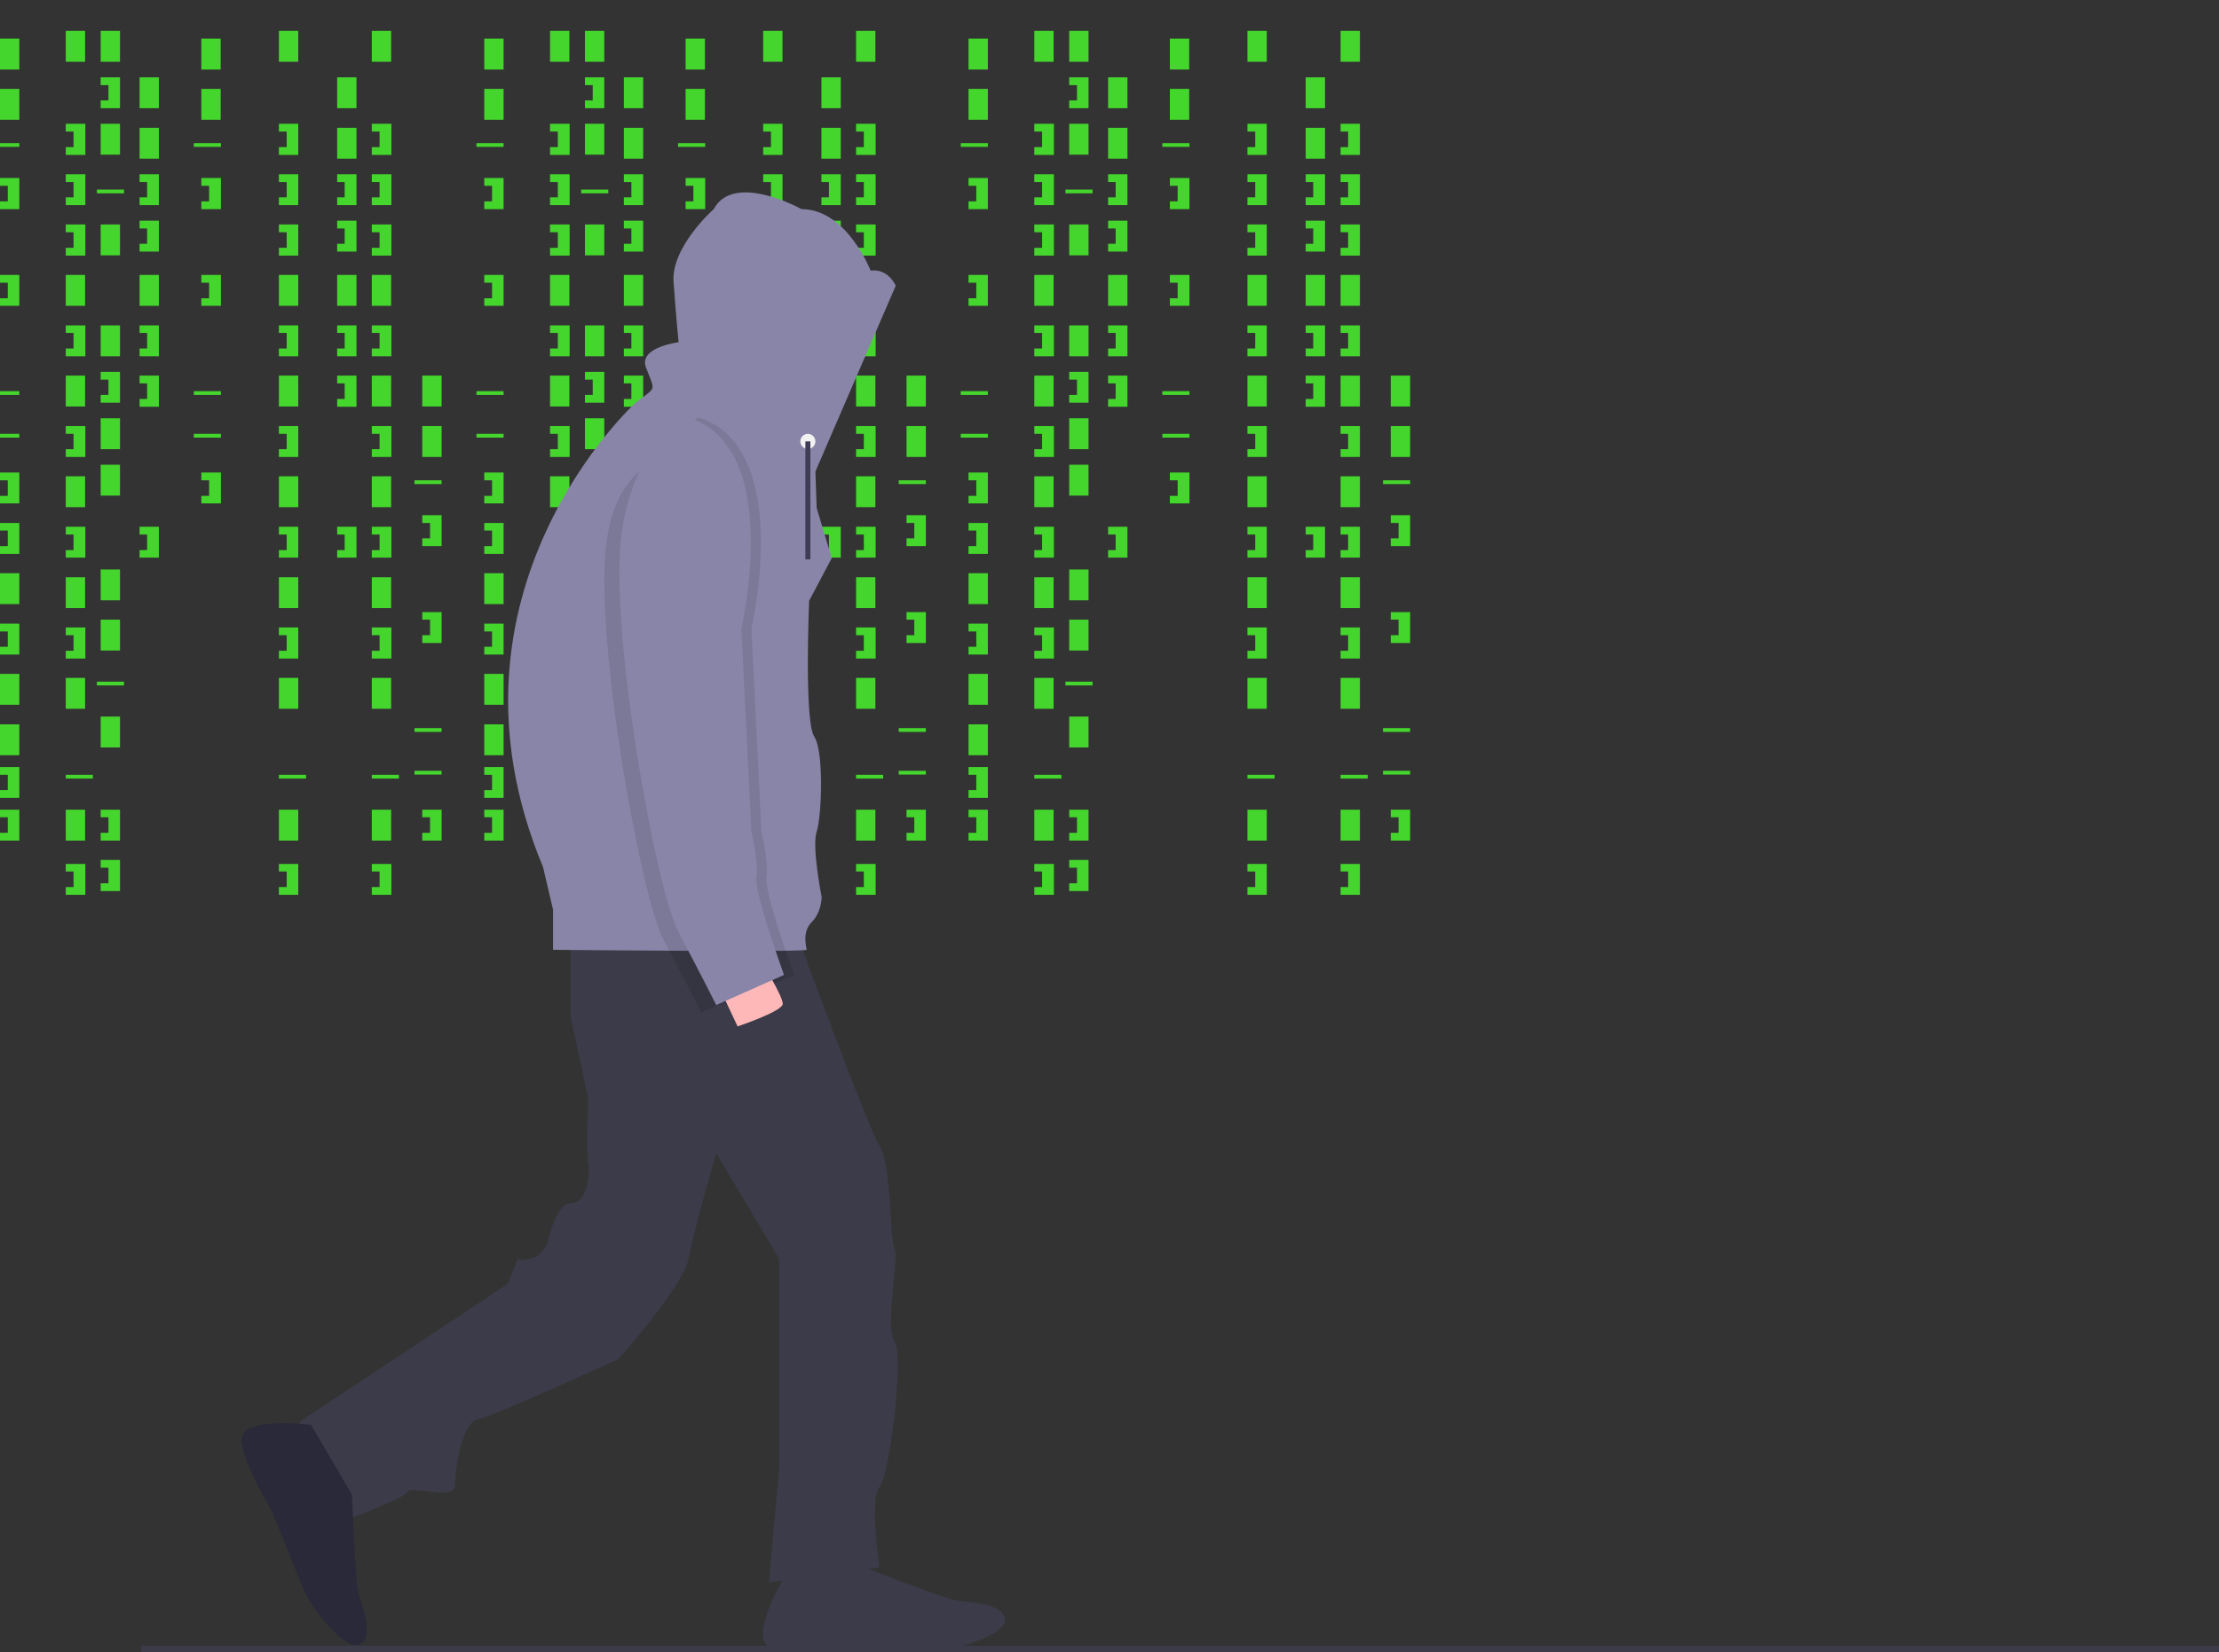 <?xml version="1.0" encoding="utf-8"?>
<!-- Generator: Adobe Illustrator 24.0.0, SVG Export Plug-In . SVG Version: 6.00 Build 0)  -->
<svg version="1.1" id="a3f4169a-5e5e-4255-abcc-1b8759c50498"
	 xmlns="http://www.w3.org/2000/svg" xmlns:xlink="http://www.w3.org/1999/xlink" x="0px" y="0px" viewBox="0 0 883.9 658.1"
	 style="enable-background:new 0 0 883.9 658.1;" xml:space="preserve">
<rect x="0" y="0" width="883.9" height="658.1" fill="#333333" stroke="none"/>
<style type="text/css">
	.st0{fill:#3F3D56;fill-opacity:0;}
	.st1{fill:#44D62C;}
	.st2{fill:#3B3B49;}
	.st3{fill:#29293A;}
	.st4{fill:#8985A8;}
	.st5{opacity:0.1;enable-background:new    ;}
	.st6{fill:#F2F2F2;}
	.st7{fill:#3F3D56;}
	.st8{fill:#FFB8B8;}
</style>
<title>hacker_mind</title>
<rect y="-1.6" class="st0" width="584" height="419.7"/>
<rect y="15.4" class="st1" width="7.7" height="12.3"/>
<rect x="26.2" y="12.3" class="st1" width="7.7" height="12.3"/>
<rect x="40.1" y="12.3" class="st1" width="7.7" height="12.3"/>
<rect x="40.1" y="49.3" class="st1" width="7.7" height="12.3"/>
<rect x="55.6" y="30.8" class="st1" width="7.7" height="12.3"/>
<rect x="55.6" y="50.9" class="st1" width="7.7" height="12.3"/>
<rect x="40.1" y="89.4" class="st1" width="7.7" height="12.3"/>
<rect x="55.6" y="109.5" class="st1" width="7.7" height="12.3"/>
<rect x="40.1" y="185.1" class="st1" width="7.7" height="12.3"/>
<rect x="26.2" y="109.5" class="st1" width="7.7" height="12.3"/>
<rect y="35.4" class="st1" width="7.7" height="12.3"/>
<rect y="228.3" class="st1" width="7.7" height="12.3"/>
<rect y="268.4" class="st1" width="7.7" height="12.3"/>
<rect y="288.5" class="st1" width="7.7" height="12.3"/>
<rect x="-3.1" y="57" class="st1" width="10.8" height="1.5"/>
<rect x="38.6" y="75.5" class="st1" width="10.8" height="1.5"/>
<rect x="-3.1" y="155.8" class="st1" width="10.8" height="1.5"/>
<rect x="-3.1" y="172.8" class="st1" width="10.8" height="1.5"/>
<rect x="38.6" y="271.5" class="st1" width="10.8" height="1.5"/>
<rect x="26.2" y="308.6" class="st1" width="10.8" height="1.5"/>
<polygon class="st1" points="0,70.9 0,74 3.1,74 3.1,80.2 0,80.2 0,83.3 7.7,83.3 7.7,70.9 "/>
<polygon class="st1" points="26.2,49.3 26.2,52.4 29.3,52.4 29.3,58.6 26.2,58.6 26.2,61.7 34,61.7 34,49.3 "/>
<polygon class="st1" points="55.6,69.4 55.6,72.5 58.6,72.5 58.6,78.6 55.6,78.6 55.6,81.7 63.3,81.7 63.3,69.4 "/>
<polygon class="st1" points="55.6,129.6 55.6,132.6 58.6,132.6 58.6,138.8 55.6,138.8 55.6,141.9 63.3,141.9 63.3,129.6 "/>
<polygon class="st1" points="55.6,149.6 55.6,152.7 58.6,152.7 58.6,158.9 55.6,158.9 55.6,162 63.3,162 63.3,149.6 "/>
<polygon class="st1" points="55.6,87.9 55.6,91 58.6,91 58.6,97.1 55.6,97.1 55.6,100.2 63.3,100.2 63.3,87.9 "/>
<polygon class="st1" points="40.1,30.8 40.1,33.9 43.2,33.9 43.2,40 40.1,40 40.1,43.1 47.8,43.1 47.8,30.8 "/>
<rect x="40.1" y="129.6" class="st1" width="7.7" height="12.3"/>
<rect x="40.1" y="166.6" class="st1" width="7.7" height="12.3"/>
<polygon class="st1" points="40.1,148.1 40.1,151.2 43.2,151.2 43.2,157.3 40.1,157.3 40.1,160.4 47.8,160.4 47.8,148.1 "/>
<polygon class="st1" points="26.2,69.4 26.2,72.5 29.3,72.5 29.3,78.6 26.2,78.6 26.2,81.7 34,81.7 34,69.4 "/>
<polygon class="st1" points="26.2,89.4 26.2,92.5 29.3,92.5 29.3,98.7 26.2,98.7 26.2,101.8 34,101.8 34,89.4 "/>
<rect x="26.2" y="149.6" class="st1" width="7.7" height="12.3"/>
<polygon class="st1" points="26.2,129.6 26.2,132.6 29.3,132.6 29.3,138.8 26.2,138.8 26.2,141.9 34,141.9 34,129.6 "/>
<rect x="26.2" y="189.7" class="st1" width="7.7" height="12.3"/>
<polygon class="st1" points="26.2,169.7 26.2,172.8 29.3,172.8 29.3,178.9 26.2,178.9 26.2,182 34,182 34,169.7 "/>
<rect x="26.2" y="229.9" class="st1" width="7.7" height="12.3"/>
<rect x="40.1" y="226.8" class="st1" width="7.7" height="12.3"/>
<polygon class="st1" points="26.2,209.8 26.2,212.9 29.3,212.9 29.3,219.1 26.2,219.1 26.2,222.1 34,222.1 34,209.8 "/>
<polygon class="st1" points="55.6,209.8 55.6,212.9 58.6,212.9 58.6,219.1 55.6,219.1 55.6,222.1 63.3,222.1 63.3,209.8 "/>
<rect x="134.3" y="30.8" class="st1" width="7.7" height="12.3"/>
<rect x="134.3" y="50.9" class="st1" width="7.7" height="12.3"/>
<rect x="134.3" y="109.5" class="st1" width="7.7" height="12.3"/>
<polygon class="st1" points="134.3,69.4 134.3,72.5 137.3,72.5 137.3,78.6 134.3,78.6 134.3,81.7 142,81.7 142,69.4 "/>
<polygon class="st1" points="134.3,129.6 134.3,132.6 137.3,132.6 137.3,138.8 134.3,138.8 134.3,141.9 142,141.9 142,129.6 "/>
<polygon class="st1" points="134.3,149.6 134.3,152.7 137.3,152.7 137.3,158.9 134.3,158.9 134.3,162 142,162 142,149.6 "/>
<polygon class="st1" points="134.3,87.9 134.3,91 137.3,91 137.3,97.1 134.3,97.1 134.3,100.2 142,100.2 142,87.9 "/>
<polygon class="st1" points="134.3,209.8 134.3,212.9 137.3,212.9 137.3,219.1 134.3,219.1 134.3,222.1 142,222.1 142,209.8 "/>
<rect x="26.2" y="270" class="st1" width="7.7" height="12.3"/>
<rect x="40.1" y="246.8" class="st1" width="7.7" height="12.3"/>
<rect x="26.2" y="322.5" class="st1" width="7.7" height="12.3"/>
<rect x="40.1" y="285.4" class="st1" width="7.7" height="12.3"/>
<polygon class="st1" points="26.2,249.9 26.2,253 29.3,253 29.3,259.2 26.2,259.2 26.2,262.3 34,262.3 34,249.9 "/>
<polygon class="st1" points="26.2,344.1 26.2,347.1 29.3,347.1 29.3,353.3 26.2,353.3 26.2,356.4 34,356.4 34,344.1 "/>
<rect x="111.1" y="12.3" class="st1" width="7.7" height="12.3"/>
<rect x="111.1" y="109.5" class="st1" width="7.7" height="12.3"/>
<rect x="111.1" y="308.6" class="st1" width="10.8" height="1.5"/>
<polygon class="st1" points="111.1,49.3 111.1,52.4 114.2,52.4 114.2,58.6 111.1,58.6 111.1,61.7 118.8,61.7 118.8,49.3 "/>
<polygon class="st1" points="111.1,69.4 111.1,72.5 114.2,72.5 114.2,78.6 111.1,78.6 111.1,81.7 118.8,81.7 118.8,69.4 "/>
<polygon class="st1" points="111.1,89.4 111.1,92.5 114.2,92.5 114.2,98.7 111.1,98.7 111.1,101.8 118.8,101.8 118.8,89.4 "/>
<rect x="111.1" y="149.6" class="st1" width="7.7" height="12.3"/>
<polygon class="st1" points="111.1,129.6 111.1,132.6 114.2,132.6 114.2,138.8 111.1,138.8 111.1,141.9 118.8,141.9 118.8,129.6 "/>
<rect x="111.1" y="189.7" class="st1" width="7.7" height="12.3"/>
<polygon class="st1" points="111.1,169.7 111.1,172.8 114.2,172.8 114.2,178.9 111.1,178.9 111.1,182 118.8,182 118.8,169.7 "/>
<rect x="111.1" y="229.9" class="st1" width="7.7" height="12.3"/>
<polygon class="st1" points="111.1,209.8 111.1,212.9 114.2,212.9 114.2,219.1 111.1,219.1 111.1,222.1 118.8,222.1 118.8,209.8 "/>
<rect x="111.1" y="270" class="st1" width="7.7" height="12.3"/>
<rect x="111.1" y="322.5" class="st1" width="7.7" height="12.3"/>
<polygon class="st1" points="111.1,249.9 111.1,253 114.2,253 114.2,259.2 111.1,259.2 111.1,262.3 118.8,262.3 118.8,249.9 "/>
<polygon class="st1" points="111.1,344.1 111.1,347.1 114.2,347.1 114.2,353.3 111.1,353.3 111.1,356.4 118.8,356.4 118.8,344.1 "/>
<rect x="148.1" y="12.3" class="st1" width="7.7" height="12.3"/>
<rect x="148.1" y="109.5" class="st1" width="7.7" height="12.3"/>
<rect x="148.1" y="308.6" class="st1" width="10.8" height="1.5"/>
<polygon class="st1" points="148.1,49.3 148.1,52.4 151.2,52.4 151.2,58.6 148.1,58.6 148.1,61.7 155.9,61.7 155.9,49.3 "/>
<polygon class="st1" points="148.1,69.4 148.1,72.5 151.2,72.5 151.2,78.6 148.1,78.6 148.1,81.7 155.9,81.7 155.9,69.4 "/>
<polygon class="st1" points="148.1,89.4 148.1,92.5 151.2,92.5 151.2,98.7 148.1,98.7 148.1,101.8 155.9,101.8 155.9,89.4 "/>
<rect x="148.1" y="149.6" class="st1" width="7.7" height="12.3"/>
<polygon class="st1" points="148.1,129.6 148.1,132.6 151.2,132.6 151.2,138.8 148.1,138.8 148.1,141.9 155.9,141.9 155.9,129.6 "/>
<rect x="148.1" y="189.7" class="st1" width="7.7" height="12.3"/>
<polygon class="st1" points="148.1,169.7 148.1,172.8 151.2,172.8 151.2,178.9 148.1,178.9 148.1,182 155.9,182 155.9,169.7 "/>
<rect x="148.1" y="229.9" class="st1" width="7.7" height="12.3"/>
<polygon class="st1" points="148.1,209.8 148.1,212.9 151.2,212.9 151.2,219.1 148.1,219.1 148.1,222.1 155.9,222.1 155.9,209.8 "/>
<rect x="148.1" y="270" class="st1" width="7.7" height="12.3"/>
<rect x="148.1" y="322.5" class="st1" width="7.7" height="12.3"/>
<polygon class="st1" points="148.1,249.9 148.1,253 151.2,253 151.2,259.2 148.1,259.2 148.1,262.3 155.9,262.3 155.9,249.9 "/>
<polygon class="st1" points="148.1,344.1 148.1,347.1 151.2,347.1 151.2,353.3 148.1,353.3 148.1,356.4 155.9,356.4 155.9,344.1 "/>
<polygon class="st1" points="40.1,322.5 40.1,325.5 43.2,325.5 43.2,331.7 40.1,331.7 40.1,334.8 47.8,334.8 47.8,322.5 "/>
<polygon class="st1" points="40.1,342.5 40.1,345.6 43.2,345.6 43.2,351.8 40.1,351.8 40.1,354.9 47.8,354.9 47.8,342.5 "/>
<polygon class="st1" points="0,109.5 0,112.6 3.1,112.6 3.1,118.8 0,118.8 0,121.8 7.7,121.8 7.7,109.5 "/>
<polygon class="st1" points="0,188.2 0,191.3 3.1,191.3 3.1,197.5 0,197.5 0,200.5 7.7,200.5 7.7,188.2 "/>
<polygon class="st1" points="0,208.3 0,211.3 3.1,211.3 3.1,217.5 0,217.5 0,220.6 7.7,220.6 7.7,208.3 "/>
<polygon class="st1" points="0,248.4 0,251.5 3.1,251.5 3.1,257.6 0,257.6 0,260.7 7.7,260.7 7.7,248.4 "/>
<polygon class="st1" points="0,305.5 0,308.6 3.1,308.6 3.1,314.7 0,314.7 0,317.8 7.7,317.8 7.7,305.5 "/>
<polygon class="st1" points="0,322.5 0,325.5 3.1,325.5 3.1,331.7 0,331.7 0,334.8 7.7,334.8 7.7,322.5 "/>
<rect x="80.2" y="15.4" class="st1" width="7.7" height="12.3"/>
<rect x="80.2" y="35.4" class="st1" width="7.7" height="12.3"/>
<rect x="77.2" y="57" class="st1" width="10.8" height="1.5"/>
<rect x="77.2" y="155.8" class="st1" width="10.8" height="1.5"/>
<rect x="77.2" y="172.8" class="st1" width="10.8" height="1.5"/>
<polygon class="st1" points="80.2,70.9 80.2,74 83.3,74 83.3,80.2 80.2,80.2 80.2,83.3 88,83.3 88,70.9 "/>
<polygon class="st1" points="80.2,109.5 80.2,112.6 83.3,112.6 83.3,118.8 80.2,118.8 80.2,121.8 88,121.8 88,109.5 "/>
<polygon class="st1" points="80.2,188.2 80.2,191.3 83.3,191.3 83.3,197.5 80.2,197.5 80.2,200.5 88,200.5 88,188.2 "/>
<rect x="168.2" y="149.6" class="st1" width="7.7" height="12.3"/>
<rect x="168.2" y="169.7" class="st1" width="7.7" height="12.3"/>
<rect x="165.1" y="191.3" class="st1" width="10.8" height="1.5"/>
<rect x="165.1" y="290" class="st1" width="10.8" height="1.5"/>
<rect x="165.1" y="307" class="st1" width="10.8" height="1.5"/>
<polygon class="st1" points="168.2,205.2 168.2,208.3 171.3,208.3 171.3,214.4 168.2,214.4 168.2,217.5 175.9,217.5 175.9,205.2 "/>
<polygon class="st1" points="168.2,243.8 168.2,246.8 171.3,246.8 171.3,253 168.2,253 168.2,256.1 175.9,256.1 175.9,243.8 "/>
<polygon class="st1" points="168.2,322.5 168.2,325.5 171.3,325.5 171.3,331.7 168.2,331.7 168.2,334.8 175.9,334.8 175.9,322.5 "/>
<rect x="192.9" y="15.4" class="st1" width="7.7" height="12.3"/>
<rect x="219.1" y="12.3" class="st1" width="7.7" height="12.3"/>
<rect x="233" y="12.3" class="st1" width="7.7" height="12.3"/>
<rect x="233" y="49.3" class="st1" width="7.7" height="12.3"/>
<rect x="248.5" y="30.8" class="st1" width="7.7" height="12.3"/>
<rect x="248.5" y="50.9" class="st1" width="7.7" height="12.3"/>
<rect x="233" y="89.4" class="st1" width="7.7" height="12.3"/>
<rect x="248.5" y="109.5" class="st1" width="7.7" height="12.3"/>
<rect x="233" y="185.1" class="st1" width="7.7" height="12.3"/>
<rect x="219.1" y="109.5" class="st1" width="7.7" height="12.3"/>
<rect x="192.9" y="35.4" class="st1" width="7.7" height="12.3"/>
<rect x="192.9" y="228.3" class="st1" width="7.7" height="12.3"/>
<rect x="192.9" y="268.4" class="st1" width="7.7" height="12.3"/>
<rect x="192.9" y="288.5" class="st1" width="7.7" height="12.3"/>
<rect x="189.8" y="57" class="st1" width="10.8" height="1.5"/>
<rect x="231.5" y="75.5" class="st1" width="10.8" height="1.5"/>
<rect x="189.8" y="155.8" class="st1" width="10.8" height="1.5"/>
<rect x="189.8" y="172.8" class="st1" width="10.8" height="1.5"/>
<rect x="231.5" y="271.5" class="st1" width="10.8" height="1.5"/>
<rect x="219.1" y="308.6" class="st1" width="10.8" height="1.5"/>
<polygon class="st1" points="192.9,70.9 192.9,74 196,74 196,80.2 192.9,80.2 192.9,83.3 200.6,83.3 200.6,70.9 "/>
<polygon class="st1" points="219.1,49.3 219.1,52.4 222.2,52.4 222.2,58.6 219.1,58.6 219.1,61.7 226.9,61.7 226.9,49.3 "/>
<polygon class="st1" points="248.5,69.4 248.5,72.5 251.5,72.5 251.5,78.6 248.5,78.6 248.5,81.7 256.2,81.7 256.2,69.4 "/>
<polygon class="st1" points="248.5,129.6 248.5,132.6 251.5,132.6 251.5,138.8 248.5,138.8 248.5,141.9 256.2,141.9 256.2,129.6 "/>
<polygon class="st1" points="248.5,149.6 248.5,152.7 251.5,152.7 251.5,158.9 248.5,158.9 248.5,162 256.2,162 256.2,149.6 "/>
<polygon class="st1" points="248.5,87.9 248.5,91 251.5,91 251.5,97.1 248.5,97.1 248.5,100.2 256.2,100.2 256.2,87.9 "/>
<polygon class="st1" points="233,30.8 233,33.9 236.1,33.9 236.1,40 233,40 233,43.1 240.7,43.1 240.7,30.8 "/>
<rect x="233" y="129.6" class="st1" width="7.7" height="12.3"/>
<rect x="233" y="166.6" class="st1" width="7.7" height="12.3"/>
<polygon class="st1" points="233,148.1 233,151.2 236.1,151.2 236.1,157.3 233,157.3 233,160.4 240.7,160.4 240.7,148.1 "/>
<polygon class="st1" points="219.1,69.4 219.1,72.5 222.2,72.5 222.2,78.6 219.1,78.6 219.1,81.7 226.9,81.7 226.9,69.4 "/>
<polygon class="st1" points="219.1,89.4 219.1,92.5 222.2,92.5 222.2,98.7 219.1,98.7 219.1,101.8 226.9,101.8 226.9,89.4 "/>
<rect x="219.1" y="149.6" class="st1" width="7.7" height="12.3"/>
<polygon class="st1" points="219.1,129.6 219.1,132.6 222.2,132.6 222.2,138.8 219.1,138.8 219.1,141.9 226.9,141.9 226.9,129.6 "/>
<rect x="219.1" y="189.7" class="st1" width="7.7" height="12.3"/>
<polygon class="st1" points="219.1,169.7 219.1,172.8 222.2,172.8 222.2,178.9 219.1,178.9 219.1,182 226.9,182 226.9,169.7 "/>
<rect x="219.1" y="229.9" class="st1" width="7.7" height="12.3"/>
<rect x="233" y="226.8" class="st1" width="7.7" height="12.3"/>
<polygon class="st1" points="219.1,209.8 219.1,212.9 222.2,212.9 222.2,219.1 219.1,219.1 219.1,222.1 226.9,222.1 226.9,209.8 "/>
<polygon class="st1" points="248.5,209.8 248.5,212.9 251.5,212.9 251.5,219.1 248.5,219.1 248.5,222.1 256.2,222.1 256.2,209.8 "/>
<rect x="327.2" y="30.8" class="st1" width="7.7" height="12.3"/>
<rect x="327.2" y="50.9" class="st1" width="7.7" height="12.3"/>
<rect x="327.2" y="109.5" class="st1" width="7.7" height="12.3"/>
<polygon class="st1" points="327.2,69.4 327.2,72.5 330.2,72.5 330.2,78.6 327.2,78.6 327.2,81.7 334.9,81.7 334.9,69.4 "/>
<polygon class="st1" points="327.2,129.6 327.2,132.6 330.2,132.6 330.2,138.8 327.2,138.8 327.2,141.9 334.9,141.9 334.9,129.6 "/>
<polygon class="st1" points="327.2,149.6 327.2,152.7 330.2,152.7 330.2,158.9 327.2,158.9 327.2,162 334.9,162 334.9,149.6 "/>
<polygon class="st1" points="327.2,87.9 327.2,91 330.2,91 330.2,97.1 327.2,97.1 327.2,100.2 334.9,100.2 334.9,87.9 "/>
<polygon class="st1" points="327.2,209.8 327.2,212.9 330.2,212.9 330.2,219.1 327.2,219.1 327.2,222.1 334.9,222.1 334.9,209.8 "/>
<rect x="219.1" y="270" class="st1" width="7.7" height="12.3"/>
<rect x="233" y="246.8" class="st1" width="7.7" height="12.3"/>
<rect x="219.1" y="322.5" class="st1" width="7.7" height="12.3"/>
<rect x="233" y="285.4" class="st1" width="7.7" height="12.3"/>
<polygon class="st1" points="219.1,249.9 219.1,253 222.2,253 222.2,259.2 219.1,259.2 219.1,262.3 226.9,262.3 226.9,249.9 "/>
<polygon class="st1" points="219.1,344.1 219.1,347.1 222.2,347.1 222.2,353.3 219.1,353.3 219.1,356.4 226.9,356.4 226.9,344.1 "/>
<rect x="304" y="12.3" class="st1" width="7.7" height="12.3"/>
<rect x="304" y="109.5" class="st1" width="7.7" height="12.3"/>
<rect x="304" y="308.6" class="st1" width="10.8" height="1.5"/>
<polygon class="st1" points="304,49.3 304,52.4 307.1,52.4 307.1,58.6 304,58.6 304,61.7 311.7,61.7 311.7,49.3 "/>
<polygon class="st1" points="304,69.4 304,72.5 307.1,72.5 307.1,78.6 304,78.6 304,81.7 311.7,81.7 311.7,69.4 "/>
<polygon class="st1" points="304,89.4 304,92.5 307.1,92.5 307.1,98.7 304,98.7 304,101.8 311.7,101.8 311.7,89.4 "/>
<rect x="304" y="149.6" class="st1" width="7.7" height="12.3"/>
<polygon class="st1" points="304,129.6 304,132.6 307.1,132.6 307.1,138.8 304,138.8 304,141.9 311.7,141.9 311.7,129.6 "/>
<rect x="304" y="189.7" class="st1" width="7.7" height="12.3"/>
<polygon class="st1" points="304,169.7 304,172.8 307.1,172.8 307.1,178.9 304,178.9 304,182 311.7,182 311.7,169.7 "/>
<rect x="304" y="229.9" class="st1" width="7.7" height="12.3"/>
<polygon class="st1" points="304,209.8 304,212.9 307.1,212.9 307.1,219.1 304,219.1 304,222.1 311.7,222.1 311.7,209.8 "/>
<rect x="304" y="270" class="st1" width="7.7" height="12.3"/>
<rect x="304" y="322.5" class="st1" width="7.7" height="12.3"/>
<polygon class="st1" points="304,249.9 304,253 307.1,253 307.1,259.2 304,259.2 304,262.3 311.7,262.3 311.7,249.9 "/>
<polygon class="st1" points="304,344.1 304,347.1 307.1,347.1 307.1,353.3 304,353.3 304,356.4 311.7,356.4 311.7,344.1 "/>
<rect x="341" y="12.3" class="st1" width="7.7" height="12.3"/>
<rect x="341" y="109.5" class="st1" width="7.7" height="12.3"/>
<rect x="341" y="308.6" class="st1" width="10.8" height="1.5"/>
<polygon class="st1" points="341,49.3 341,52.4 344.1,52.4 344.1,58.6 341,58.6 341,61.7 348.8,61.7 348.8,49.3 "/>
<polygon class="st1" points="341,69.4 341,72.5 344.1,72.5 344.1,78.6 341,78.6 341,81.7 348.8,81.7 348.8,69.4 "/>
<polygon class="st1" points="341,89.4 341,92.5 344.1,92.5 344.1,98.7 341,98.7 341,101.8 348.8,101.8 348.8,89.4 "/>
<rect x="341" y="149.6" class="st1" width="7.7" height="12.3"/>
<polygon class="st1" points="341,129.6 341,132.6 344.1,132.6 344.1,138.8 341,138.8 341,141.9 348.8,141.9 348.8,129.6 "/>
<rect x="341" y="189.7" class="st1" width="7.7" height="12.3"/>
<polygon class="st1" points="341,169.7 341,172.8 344.1,172.8 344.1,178.9 341,178.9 341,182 348.8,182 348.8,169.7 "/>
<rect x="341" y="229.9" class="st1" width="7.7" height="12.3"/>
<polygon class="st1" points="341,209.8 341,212.9 344.1,212.9 344.1,219.1 341,219.1 341,222.1 348.8,222.1 348.8,209.8 "/>
<rect x="341" y="270" class="st1" width="7.7" height="12.3"/>
<rect x="341" y="322.5" class="st1" width="7.7" height="12.3"/>
<polygon class="st1" points="341,249.9 341,253 344.1,253 344.1,259.2 341,259.2 341,262.3 348.8,262.3 348.8,249.9 "/>
<polygon class="st1" points="341,344.1 341,347.1 344.1,347.1 344.1,353.3 341,353.3 341,356.4 348.8,356.4 348.8,344.1 "/>
<polygon class="st1" points="233,322.5 233,325.5 236.1,325.5 236.1,331.7 233,331.7 233,334.8 240.7,334.8 240.7,322.5 "/>
<polygon class="st1" points="233,342.5 233,345.6 236.1,345.6 236.1,351.8 233,351.8 233,354.9 240.7,354.9 240.7,342.5 "/>
<polygon class="st1" points="192.9,109.5 192.9,112.6 196,112.6 196,118.8 192.9,118.8 192.9,121.8 200.6,121.8 200.6,109.5 "/>
<polygon class="st1" points="192.9,188.2 192.9,191.3 196,191.3 196,197.5 192.9,197.5 192.9,200.5 200.6,200.5 200.6,188.2 "/>
<polygon class="st1" points="192.9,208.3 192.9,211.3 196,211.3 196,217.5 192.9,217.5 192.9,220.6 200.6,220.6 200.6,208.3 "/>
<polygon class="st1" points="192.9,248.4 192.9,251.5 196,251.5 196,257.6 192.9,257.6 192.9,260.7 200.6,260.7 200.6,248.4 "/>
<polygon class="st1" points="192.9,305.5 192.9,308.6 196,308.6 196,314.7 192.9,314.7 192.9,317.8 200.6,317.8 200.6,305.5 "/>
<polygon class="st1" points="192.9,322.5 192.9,325.5 196,325.5 196,331.7 192.9,331.7 192.9,334.8 200.6,334.8 200.6,322.5 "/>
<rect x="273.1" y="15.4" class="st1" width="7.7" height="12.3"/>
<rect x="273.1" y="35.4" class="st1" width="7.7" height="12.3"/>
<rect x="270.1" y="57" class="st1" width="10.8" height="1.5"/>
<rect x="270.1" y="155.8" class="st1" width="10.8" height="1.5"/>
<rect x="270.1" y="172.8" class="st1" width="10.8" height="1.5"/>
<polygon class="st1" points="273.1,70.9 273.1,74 276.2,74 276.2,80.2 273.1,80.2 273.1,83.3 280.9,83.3 280.9,70.9 "/>
<polygon class="st1" points="273.1,109.5 273.1,112.6 276.2,112.6 276.2,118.8 273.1,118.8 273.1,121.8 280.9,121.8 280.9,109.5 "/>
<polygon class="st1" points="273.1,188.2 273.1,191.3 276.2,191.3 276.2,197.5 273.1,197.5 273.1,200.5 280.9,200.5 280.9,188.2 "/>
<rect x="361.1" y="149.6" class="st1" width="7.7" height="12.3"/>
<rect x="361.1" y="169.7" class="st1" width="7.7" height="12.3"/>
<rect x="358" y="191.3" class="st1" width="10.8" height="1.5"/>
<rect x="358" y="290" class="st1" width="10.8" height="1.5"/>
<rect x="358" y="307" class="st1" width="10.8" height="1.5"/>
<polygon class="st1" points="361.1,205.2 361.1,208.3 364.2,208.3 364.2,214.4 361.1,214.4 361.1,217.5 368.8,217.5 368.8,205.2 "/>
<polygon class="st1" points="361.1,243.8 361.1,246.8 364.2,246.8 364.2,253 361.1,253 361.1,256.1 368.8,256.1 368.8,243.8 "/>
<polygon class="st1" points="361.1,322.5 361.1,325.5 364.2,325.5 364.2,331.7 361.1,331.7 361.1,334.8 368.8,334.8 368.8,322.5 "/>
<rect x="385.8" y="15.4" class="st1" width="7.7" height="12.3"/>
<rect x="412" y="12.3" class="st1" width="7.7" height="12.3"/>
<rect x="425.9" y="12.3" class="st1" width="7.7" height="12.3"/>
<rect x="425.9" y="49.3" class="st1" width="7.7" height="12.3"/>
<rect x="441.4" y="30.8" class="st1" width="7.7" height="12.3"/>
<rect x="441.4" y="50.9" class="st1" width="7.7" height="12.3"/>
<rect x="425.9" y="89.4" class="st1" width="7.7" height="12.3"/>
<rect x="441.4" y="109.5" class="st1" width="7.7" height="12.3"/>
<rect x="425.9" y="185.1" class="st1" width="7.7" height="12.3"/>
<rect x="412" y="109.5" class="st1" width="7.7" height="12.3"/>
<rect x="385.8" y="35.4" class="st1" width="7.7" height="12.3"/>
<rect x="385.8" y="228.3" class="st1" width="7.7" height="12.3"/>
<rect x="385.8" y="268.4" class="st1" width="7.7" height="12.3"/>
<rect x="385.8" y="288.5" class="st1" width="7.7" height="12.3"/>
<rect x="382.7" y="57" class="st1" width="10.8" height="1.5"/>
<rect x="424.4" y="75.5" class="st1" width="10.8" height="1.5"/>
<rect x="382.7" y="155.8" class="st1" width="10.8" height="1.5"/>
<rect x="382.7" y="172.8" class="st1" width="10.8" height="1.5"/>
<rect x="424.4" y="271.5" class="st1" width="10.8" height="1.5"/>
<rect x="412" y="308.6" class="st1" width="10.8" height="1.5"/>
<polygon class="st1" points="385.8,70.9 385.8,74 388.9,74 388.9,80.2 385.8,80.2 385.8,83.3 393.5,83.3 393.5,70.9 "/>
<polygon class="st1" points="412,49.3 412,52.4 415.1,52.4 415.1,58.6 412,58.6 412,61.7 419.8,61.7 419.8,49.3 "/>
<polygon class="st1" points="441.4,69.4 441.4,72.5 444.4,72.5 444.4,78.6 441.4,78.6 441.4,81.7 449.1,81.7 449.1,69.4 "/>
<polygon class="st1" points="441.4,129.6 441.4,132.6 444.4,132.6 444.4,138.8 441.4,138.8 441.4,141.9 449.1,141.9 449.1,129.6 "/>
<polygon class="st1" points="441.4,149.6 441.4,152.7 444.4,152.7 444.4,158.9 441.4,158.9 441.4,162 449.1,162 449.1,149.6 "/>
<polygon class="st1" points="441.4,87.9 441.4,91 444.4,91 444.4,97.1 441.4,97.1 441.4,100.2 449.1,100.2 449.1,87.9 "/>
<polygon class="st1" points="425.9,30.8 425.9,33.9 429,33.9 429,40 425.9,40 425.9,43.1 433.6,43.1 433.6,30.8 "/>
<rect x="425.9" y="129.6" class="st1" width="7.7" height="12.3"/>
<rect x="425.9" y="166.6" class="st1" width="7.7" height="12.3"/>
<polygon class="st1" points="425.9,148.1 425.9,151.2 429,151.2 429,157.3 425.9,157.3 425.9,160.4 433.6,160.4 433.6,148.1 "/>
<polygon class="st1" points="412,69.4 412,72.5 415.1,72.5 415.1,78.6 412,78.6 412,81.7 419.8,81.7 419.8,69.4 "/>
<polygon class="st1" points="412,89.4 412,92.5 415.1,92.5 415.1,98.7 412,98.7 412,101.8 419.8,101.8 419.8,89.4 "/>
<rect x="412" y="149.6" class="st1" width="7.7" height="12.3"/>
<polygon class="st1" points="412,129.6 412,132.6 415.1,132.6 415.1,138.8 412,138.8 412,141.9 419.8,141.9 419.8,129.6 "/>
<rect x="412" y="189.7" class="st1" width="7.7" height="12.3"/>
<polygon class="st1" points="412,169.7 412,172.8 415.1,172.8 415.1,178.9 412,178.9 412,182 419.8,182 419.8,169.7 "/>
<rect x="412" y="229.9" class="st1" width="7.7" height="12.3"/>
<rect x="425.9" y="226.8" class="st1" width="7.7" height="12.3"/>
<polygon class="st1" points="412,209.8 412,212.9 415.1,212.9 415.1,219.1 412,219.1 412,222.1 419.8,222.1 419.8,209.8 "/>
<polygon class="st1" points="441.4,209.8 441.4,212.9 444.4,212.9 444.4,219.1 441.4,219.1 441.4,222.1 449.1,222.1 449.1,209.8 "/>
<rect x="520.1" y="30.8" class="st1" width="7.7" height="12.3"/>
<rect x="520.1" y="50.9" class="st1" width="7.7" height="12.3"/>
<rect x="520.1" y="109.5" class="st1" width="7.7" height="12.3"/>
<polygon class="st1" points="520.1,69.4 520.1,72.5 523.1,72.5 523.1,78.6 520.1,78.6 520.1,81.7 527.8,81.7 527.8,69.4 "/>
<polygon class="st1" points="520.1,129.6 520.1,132.6 523.1,132.6 523.1,138.8 520.1,138.8 520.1,141.9 527.8,141.9 527.8,129.6 "/>
<polygon class="st1" points="520.1,149.6 520.1,152.7 523.1,152.7 523.1,158.9 520.1,158.9 520.1,162 527.8,162 527.8,149.6 "/>
<polygon class="st1" points="520.1,87.9 520.1,91 523.1,91 523.1,97.1 520.1,97.1 520.1,100.2 527.8,100.2 527.8,87.9 "/>
<polygon class="st1" points="520.1,209.8 520.1,212.9 523.1,212.9 523.1,219.1 520.1,219.1 520.1,222.1 527.8,222.1 527.8,209.8 "/>
<rect x="412" y="270" class="st1" width="7.7" height="12.3"/>
<rect x="425.9" y="246.8" class="st1" width="7.7" height="12.3"/>
<rect x="412" y="322.5" class="st1" width="7.7" height="12.3"/>
<rect x="425.9" y="285.4" class="st1" width="7.7" height="12.3"/>
<polygon class="st1" points="412,249.9 412,253 415.1,253 415.1,259.2 412,259.2 412,262.3 419.8,262.3 419.8,249.9 "/>
<polygon class="st1" points="412,344.1 412,347.1 415.1,347.1 415.1,353.3 412,353.3 412,356.4 419.8,356.4 419.8,344.1 "/>
<rect x="496.9" y="12.3" class="st1" width="7.7" height="12.3"/>
<rect x="496.9" y="109.5" class="st1" width="7.7" height="12.3"/>
<rect x="496.9" y="308.6" class="st1" width="10.8" height="1.5"/>
<polygon class="st1" points="496.9,49.3 496.9,52.4 500,52.4 500,58.6 496.9,58.6 496.9,61.7 504.6,61.7 504.6,49.3 "/>
<polygon class="st1" points="496.9,69.4 496.9,72.5 500,72.5 500,78.6 496.9,78.6 496.9,81.7 504.6,81.7 504.6,69.4 "/>
<polygon class="st1" points="496.9,89.4 496.9,92.5 500,92.5 500,98.7 496.9,98.7 496.9,101.8 504.6,101.8 504.6,89.4 "/>
<rect x="496.9" y="149.6" class="st1" width="7.7" height="12.3"/>
<polygon class="st1" points="496.9,129.6 496.9,132.6 500,132.6 500,138.8 496.9,138.8 496.9,141.9 504.6,141.9 504.6,129.6 "/>
<rect x="496.9" y="189.7" class="st1" width="7.7" height="12.3"/>
<polygon class="st1" points="496.9,169.7 496.9,172.8 500,172.8 500,178.9 496.9,178.9 496.9,182 504.6,182 504.6,169.7 "/>
<rect x="496.9" y="229.9" class="st1" width="7.7" height="12.3"/>
<polygon class="st1" points="496.9,209.8 496.9,212.9 500,212.9 500,219.1 496.9,219.1 496.9,222.1 504.6,222.1 504.6,209.8 "/>
<rect x="496.9" y="270" class="st1" width="7.7" height="12.3"/>
<rect x="496.9" y="322.5" class="st1" width="7.7" height="12.3"/>
<polygon class="st1" points="496.9,249.9 496.9,253 500,253 500,259.2 496.9,259.2 496.9,262.3 504.6,262.3 504.6,249.9 "/>
<polygon class="st1" points="496.9,344.1 496.9,347.1 500,347.1 500,353.3 496.9,353.3 496.9,356.4 504.6,356.4 504.6,344.1 "/>
<rect x="534" y="12.3" class="st1" width="7.7" height="12.3"/>
<rect x="534" y="109.5" class="st1" width="7.7" height="12.3"/>
<rect x="534" y="308.6" class="st1" width="10.8" height="1.5"/>
<polygon class="st1" points="534,49.3 534,52.4 537,52.4 537,58.6 534,58.6 534,61.7 541.7,61.7 541.7,49.3 "/>
<polygon class="st1" points="534,69.4 534,72.5 537,72.5 537,78.6 534,78.6 534,81.7 541.7,81.7 541.7,69.4 "/>
<polygon class="st1" points="534,89.4 534,92.5 537,92.5 537,98.7 534,98.7 534,101.8 541.7,101.8 541.7,89.4 "/>
<rect x="534" y="149.6" class="st1" width="7.7" height="12.3"/>
<polygon class="st1" points="534,129.6 534,132.6 537,132.6 537,138.8 534,138.8 534,141.9 541.7,141.9 541.7,129.6 "/>
<rect x="534" y="189.7" class="st1" width="7.7" height="12.3"/>
<polygon class="st1" points="534,169.7 534,172.8 537,172.8 537,178.9 534,178.9 534,182 541.7,182 541.7,169.7 "/>
<rect x="534" y="229.9" class="st1" width="7.7" height="12.3"/>
<polygon class="st1" points="534,209.8 534,212.9 537,212.9 537,219.1 534,219.1 534,222.1 541.7,222.1 541.7,209.8 "/>
<rect x="534" y="270" class="st1" width="7.7" height="12.3"/>
<rect x="534" y="322.5" class="st1" width="7.7" height="12.3"/>
<polygon class="st1" points="534,249.9 534,253 537,253 537,259.2 534,259.2 534,262.3 541.7,262.3 541.7,249.9 "/>
<polygon class="st1" points="534,344.1 534,347.1 537,347.1 537,353.3 534,353.3 534,356.4 541.7,356.4 541.7,344.1 "/>
<polygon class="st1" points="425.9,322.5 425.9,325.5 429,325.5 429,331.7 425.9,331.7 425.9,334.8 433.6,334.8 433.6,322.5 "/>
<polygon class="st1" points="425.9,342.5 425.9,345.6 429,345.6 429,351.8 425.9,351.8 425.9,354.9 433.6,354.9 433.6,342.5 "/>
<polygon class="st1" points="385.8,109.5 385.8,112.6 388.9,112.6 388.9,118.8 385.8,118.8 385.8,121.8 393.5,121.8 393.5,109.5 "/>
<polygon class="st1" points="385.8,188.2 385.8,191.3 388.9,191.3 388.9,197.5 385.8,197.5 385.8,200.5 393.5,200.5 393.5,188.2 "/>
<polygon class="st1" points="385.8,208.3 385.8,211.3 388.9,211.3 388.9,217.5 385.8,217.5 385.8,220.6 393.5,220.6 393.5,208.3 "/>
<polygon class="st1" points="385.8,248.4 385.8,251.5 388.9,251.5 388.9,257.6 385.8,257.6 385.8,260.7 393.5,260.7 393.5,248.4 "/>
<polygon class="st1" points="385.8,305.5 385.8,308.6 388.9,308.6 388.9,314.7 385.8,314.7 385.8,317.8 393.5,317.8 393.5,305.5 "/>
<polygon class="st1" points="385.8,322.5 385.8,325.5 388.9,325.5 388.9,331.7 385.8,331.7 385.8,334.8 393.5,334.8 393.5,322.5 "/>
<rect x="466" y="15.4" class="st1" width="7.7" height="12.3"/>
<rect x="466" y="35.4" class="st1" width="7.7" height="12.3"/>
<rect x="463" y="57" class="st1" width="10.8" height="1.5"/>
<rect x="463" y="155.8" class="st1" width="10.8" height="1.5"/>
<rect x="463" y="172.8" class="st1" width="10.8" height="1.5"/>
<polygon class="st1" points="466,70.9 466,74 469.1,74 469.1,80.2 466,80.2 466,83.3 473.8,83.3 473.8,70.9 "/>
<polygon class="st1" points="466,109.5 466,112.6 469.1,112.6 469.1,118.8 466,118.8 466,121.8 473.8,121.8 473.8,109.5 "/>
<polygon class="st1" points="466,188.2 466,191.3 469.1,191.3 469.1,197.5 466,197.5 466,200.5 473.8,200.5 473.8,188.2 "/>
<rect x="554" y="149.6" class="st1" width="7.7" height="12.3"/>
<rect x="554" y="169.7" class="st1" width="7.7" height="12.3"/>
<rect x="550.9" y="191.3" class="st1" width="10.8" height="1.5"/>
<rect x="550.9" y="290" class="st1" width="10.8" height="1.5"/>
<rect x="550.9" y="307" class="st1" width="10.8" height="1.5"/>
<polygon class="st1" points="554,205.2 554,208.3 557.1,208.3 557.1,214.4 554,214.4 554,217.5 561.7,217.5 561.7,205.2 "/>
<polygon class="st1" points="554,243.8 554,246.8 557.1,246.8 557.1,253 554,253 554,256.1 561.7,256.1 561.7,243.8 "/>
<polygon class="st1" points="554,322.5 554,325.5 557.1,325.5 557.1,331.7 554,331.7 554,334.8 561.7,334.8 561.7,322.5 "/>
<rect x="56.3" y="655.5" class="st2" width="827.6" height="2.6"/>
<path class="st2" d="M227.3,353.3v52l7,32c0,0-1,20,0,26s-1,16-7,16s-9,15-9,15s-2,6-7,7s-5,0-5,0l-4,10l-83,55l16,40
	c0,0,25-9,27-12s19,4,19-3s3-25,9-26s56-24,56-24s26-29,28-40s11-42,11-42l25,42v84l-4,45l44-6c0,0-4-28,0-32s10-52,6-58s2-33,0-37
	s-1-33-6-41s-35-90-35-90L227.3,353.3z"/>
<path class="st2" d="M312.3,628.3c0,0-15,25-5,28s29,0,31,0s38,1,38,1s24-5,24-12s-15-7-20-8s-36-13-36-13L312.3,628.3z"/>
<path class="st3" d="M123.9,567.5c0,0-28.9-3.8-27.7,6.5s11.5,26.6,12.3,28.4c0.5,1.2,6.9,17,10.9,27c2.9,7.4,7.3,14,12.8,19.7
	c3.9,3.9,8.2,7.1,11,5.9c6.4-2.8,0.5-16.5-0.6-21.5s-2.4-38.2-2.4-38.2L123.9,567.5z"/>
<path class="st4" d="M324.8,187.8l32-74c0,0-3-7-10-6c0,0-9.5-24.5-27.5-24.5c0,0-27-15-35,0c0,0-17,15-16,29s2,24,2,24s-16,2-13,10
	s4,8,0,11l-4,3c0,0-83,75-37,185l4,17v16c0,0,101,1,101,0s-2-7,2-11s4-10,4-10s-4-20-2-26s3-32-1-38s-2-54-2-54l9-17l-3-10l-3-10
	L324.8,187.8z"/>
<path class="st5" d="M316.3,388.3c0,0-12-33-11-39s-2-18-2-18l-4-81c0,0,17-72-21-84c0,0-9.6,4.2-17.5,17.7
	c-7.8,3.5-17.2,12.3-19.5,34.3c-4,39,14,139,23,156s15,29,15,29l9.4-4.2c0.4,0.8,0.6,1.2,0.6,1.2L316.3,388.3z"/>
<circle class="st6" cx="321.8" cy="175.8" r="3"/>
<rect x="320.8" y="175.8" class="st7" width="2" height="47"/>
<path class="st8" d="M285.8,391.8l8,17c0,0,18-6,18-9s-8-16-8-16L285.8,391.8z"/>
<path class="st4" d="M274.3,166.3c0,0-23,10-27,49s14,139,23,156s15,29,15,29l27-12c0,0-12-33-11-39s-2-18-2-18l-4-81
	C295.3,250.3,312.3,178.3,274.3,166.3z"/>
</svg>
